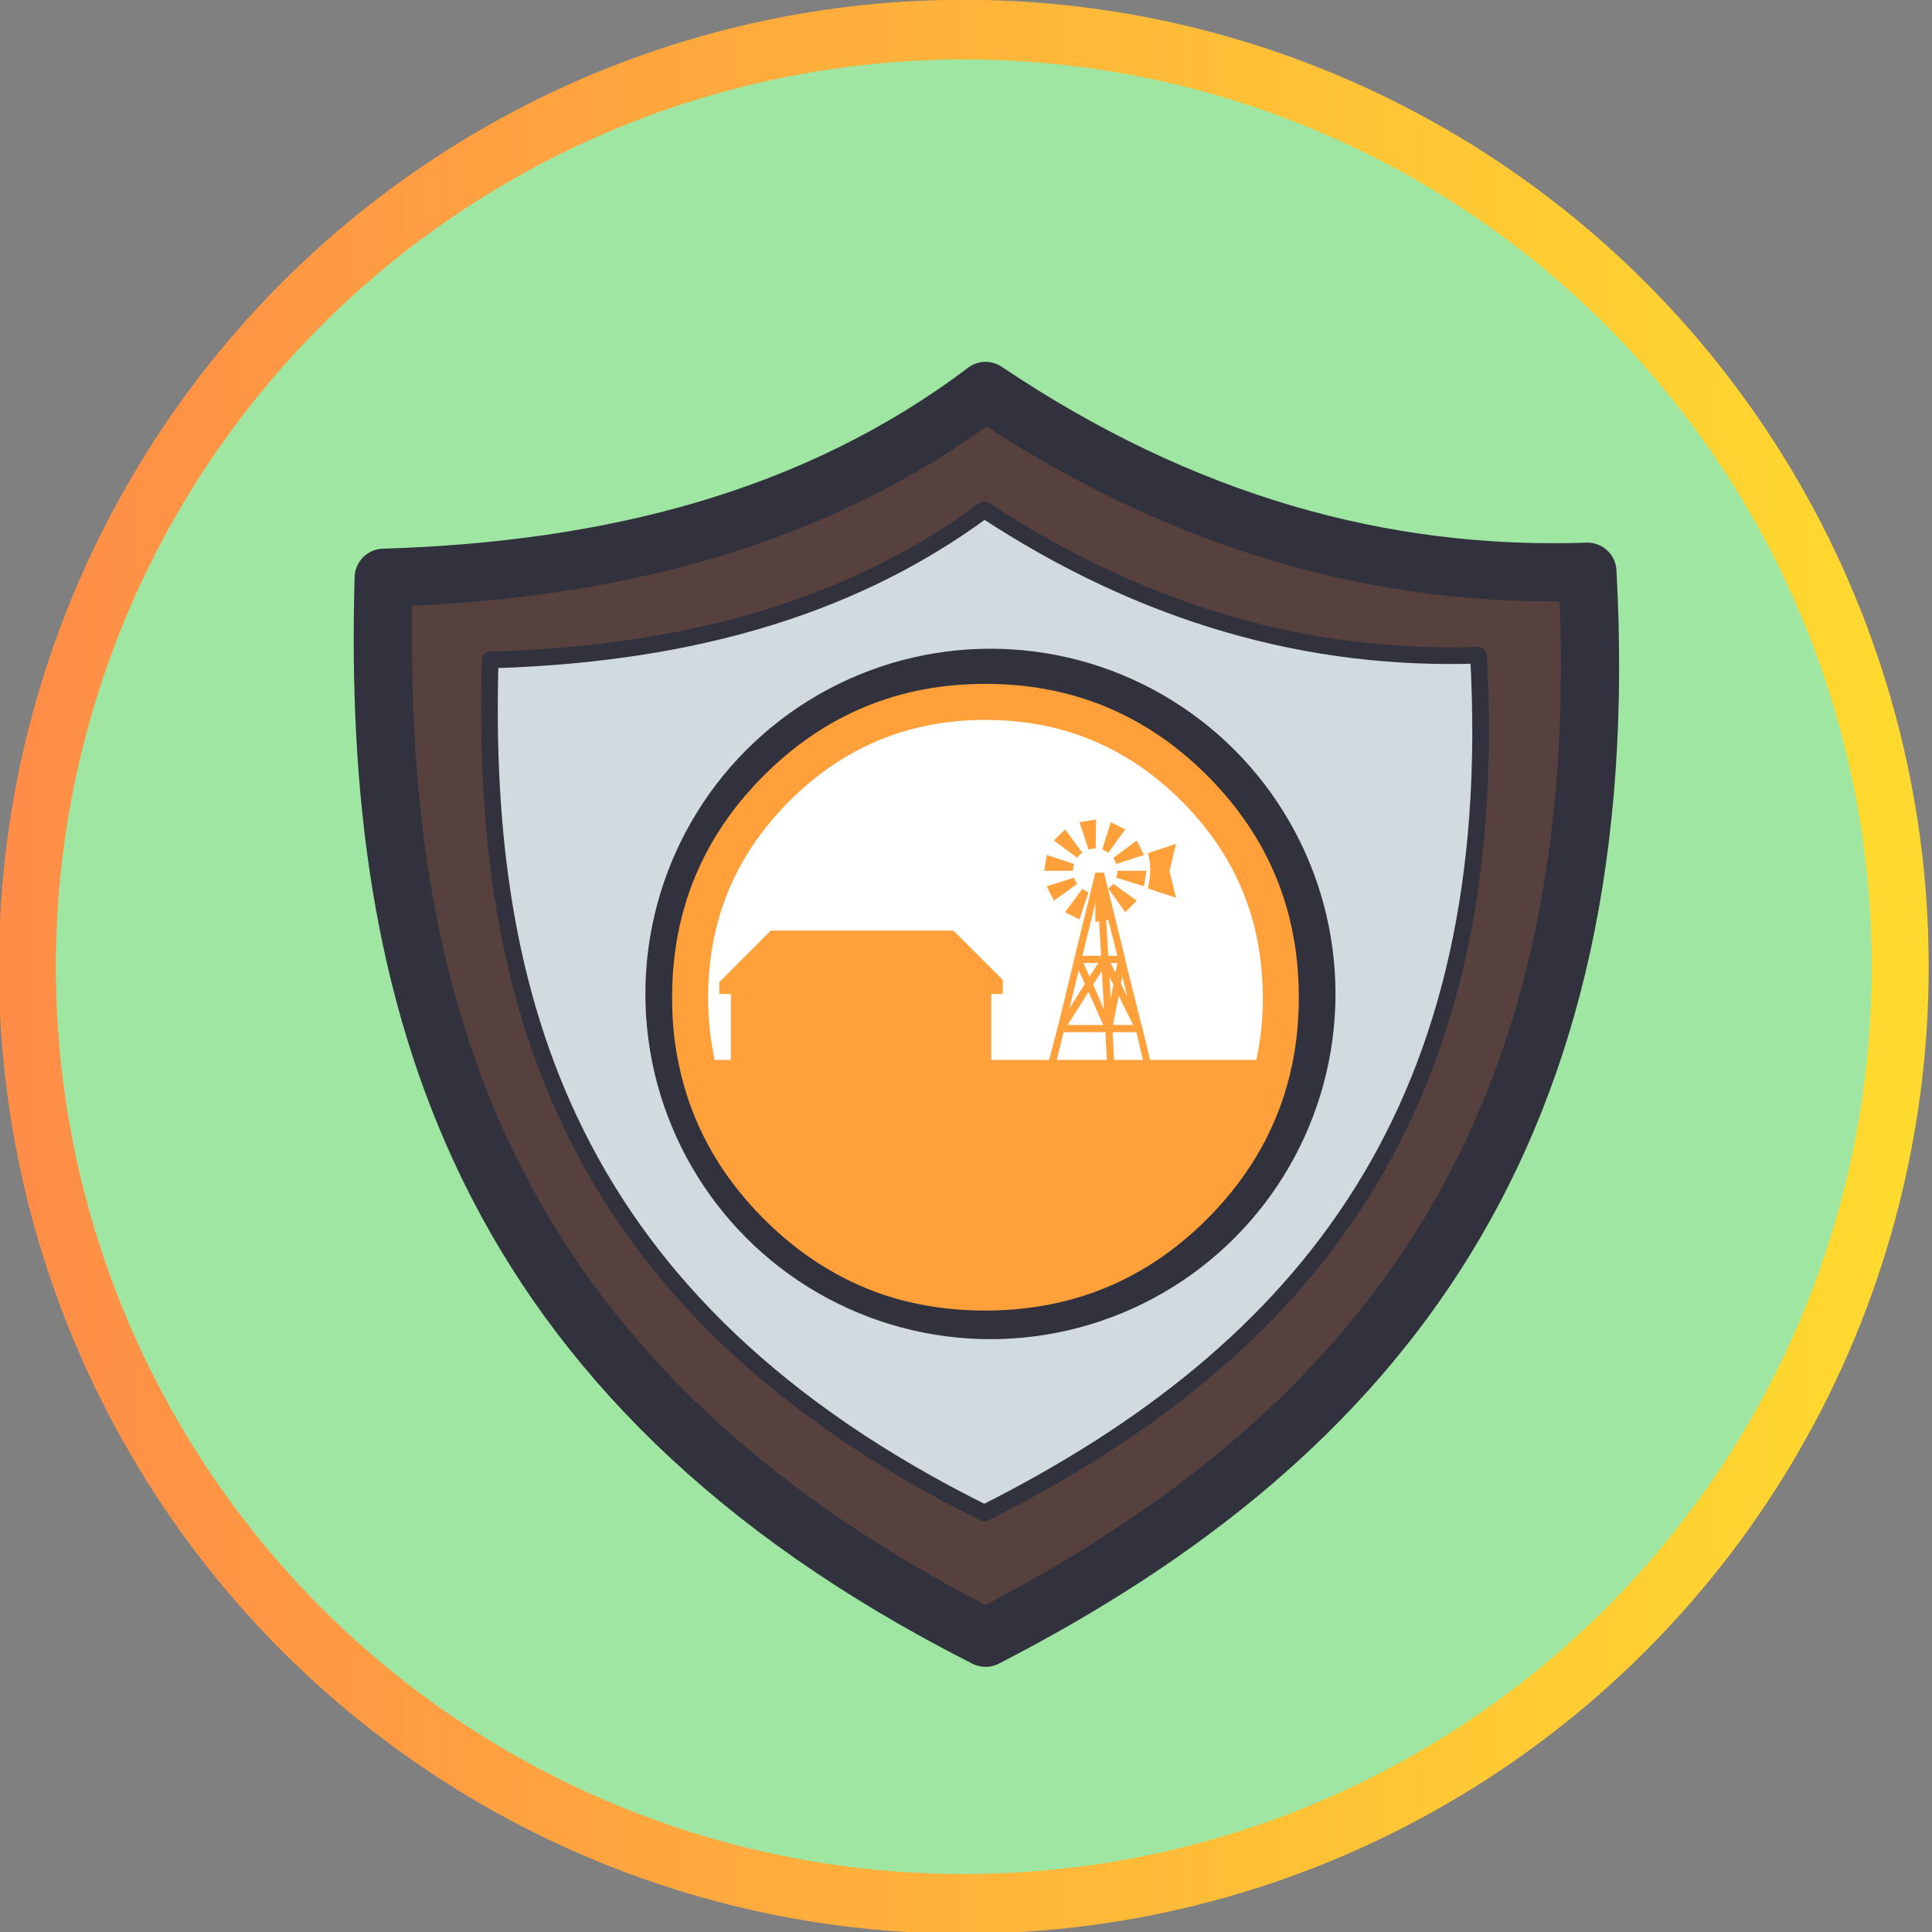 <?xml version="1.0" encoding="UTF-8" standalone="no"?>
<!DOCTYPE svg PUBLIC "-//W3C//DTD SVG 1.1//EN" "http://www.w3.org/Graphics/SVG/1.1/DTD/svg11.dtd">
<svg width="100%" height="100%" viewBox="0 0 232 232" version="1.1" xmlns="http://www.w3.org/2000/svg" xmlns:xlink="http://www.w3.org/1999/xlink" xml:space="preserve" xmlns:serif="http://www.serif.com/" style="fill-rule:evenodd;clip-rule:evenodd;stroke-linecap:round;stroke-linejoin:round;stroke-miterlimit:1.5;">
    <rect x="0" y="0" width="232" height="232" fill="#808080" stroke="none"/>
    <g transform="matrix(1,0,0,1,-1808.19,-2526.74)">
        <g transform="matrix(1.007,-1.82959e-18,0,1.055,1337.85,2331.69)">
            <ellipse cx="582.001" cy="294.917" rx="111.667" ry="106.667" style="fill:rgb(158,230,162);stroke:url(#_Linear1);stroke-width:6.79px;"/>
        </g>
        <g id="Shield" transform="matrix(1.693,0,0,1.693,1725.62,291.238)">
            <g>
                <path d="M75.989,1361.42C91.992,1360.94 106.575,1357.31 118.676,1348.17C132.574,1357.51 146.821,1361.5 161.363,1360.99C163.536,1400.71 146.62,1422.24 118.676,1436.6C82.577,1418.32 75.131,1391.15 75.989,1361.42Z" style="fill:rgb(87,65,62);stroke:rgb(49,50,61);stroke-width:4.13px;stroke-miterlimit:10;"/>
                <g transform="matrix(0.96,0,0,0.963,4.871,51.308)">
                    <path d="M81.947,1366.5C95.633,1366.11 108.106,1363.07 118.455,1355.44C130.341,1363.23 142.527,1366.57 154.964,1366.15C156.822,1399.35 142.355,1417.34 118.455,1429.34C87.581,1414.06 81.213,1391.36 81.947,1366.5Z" style="fill:rgb(209,218,223);stroke:rgb(49,50,61);stroke-width:1.23px;stroke-miterlimit:10;"/>
                </g>
            </g>
        </g>
        <g transform="matrix(1.498,0,0,1.517,-614.427,1979.39)">
            <ellipse cx="1696.63" cy="439.49" rx="26" ry="25.667" style="fill:white;stroke:rgb(49,50,61);stroke-width:3.32px;"/>
        </g>
        <g id="Badges-05" transform="matrix(0.865,0,0,0.865,1926.53,2646.49)">
            <g transform="matrix(1,0,0,1,-52,-50)">
                <path d="M22.2,40.75L47.55,40.75L54.4,47.601L54.4,49.551L52.8,49.551L52.8,58.7L60.85,58.7L61.95,54.4L61.95,54.35C61.95,54.249 61.983,54.166 62.05,54.1L64.3,44.8L64.3,44.75C64.3,44.684 64.317,44.634 64.35,44.601L64.35,44.551L67.25,32.7L68.45,32.7L71.35,44.5C71.383,44.601 71.4,44.7 71.4,44.801L73.7,54.051L73.75,54.101C73.783,54.167 73.8,54.25 73.8,54.351L74.85,58.701L89.6,58.701C89.632,58.535 89.665,58.368 89.7,58.201C90.234,55.594 90.501,52.86 90.5,50.001C90.498,49.061 90.465,48.136 90.4,47.227L90.4,47.2C89.8,37.762 86.075,29.62 79.225,22.775C71.715,15.261 62.64,11.502 52,11.5C41.36,11.502 32.285,15.261 24.775,22.775C17.26,30.285 13.502,39.36 13.5,50C13.501,50.758 13.518,51.499 13.55,52.226C13.644,54.256 13.894,56.24 14.3,58.176L14.3,58.2C14.334,58.367 14.367,58.534 14.4,58.7L16.65,58.7L16.65,49.551L15.05,49.551L15.05,47.9L22.2,40.75ZM60.15,32.45L60.5,30.25L64.3,31.5C64.2,31.801 64.15,32.117 64.15,32.45L60.15,32.45ZM61.5,36.601L60.5,34.601L64.3,33.401C64.4,33.701 64.55,33.984 64.75,34.251L61.5,36.601ZM9.4,59.2C8.94,57.012 8.656,54.77 8.55,52.475L8.55,52.45C8.516,51.651 8.5,50.835 8.5,50C8.498,37.974 12.74,27.716 21.225,19.226C29.715,10.74 39.974,6.498 52,6.5C64.026,6.498 74.285,10.74 82.775,19.226C90.525,26.98 94.733,36.206 95.4,46.9C95.469,47.916 95.502,48.949 95.5,50C95.499,53.208 95.199,56.274 94.6,59.2C92.946,67.349 89.004,74.542 82.775,80.775C75.625,87.921 67.217,92.054 57.55,93.175C55.753,93.39 53.903,93.498 52,93.5C46.991,93.497 42.299,92.772 37.925,91.325L37.9,91.325C31.739,89.244 26.18,85.727 21.225,80.775C14.996,74.542 11.055,67.35 9.4,59.2ZM74.55,30L78.45,28.7L77.55,32.45L78.45,36.2L74.55,34.9C74.983,33.101 74.983,31.467 74.55,30ZM74.35,32.45L74,34.601L70.15,33.401C70.25,33.101 70.3,32.785 70.3,32.451L74.35,32.451L74.35,32.45ZM73,28.25L74,30.25L70.15,31.5C70.05,31.2 69.917,30.917 69.75,30.65L73,28.25ZM68.2,29.5L69.4,25.7L71.4,26.7L69.05,29.95C68.783,29.75 68.5,29.601 68.2,29.5ZM67.35,25.351L67.3,29.351C67.266,29.351 67.233,29.351 67.2,29.351C66.9,29.351 66.6,29.401 66.3,29.5L65.05,25.7L67.25,25.35L67.35,25.35L67.35,25.351ZM65.05,30.25C64.95,30.384 64.85,30.517 64.75,30.65L61.5,28.25L63.05,26.7L65.45,29.95C65.317,30.017 65.184,30.117 65.05,30.25ZM66.3,35.4L65.05,39.2L63.05,38.2L65.45,34.95C65.717,35.15 66,35.301 66.3,35.4ZM69.4,34.601C69.5,34.5 69.617,34.384 69.75,34.25L73,36.601L71.4,38.201L69.05,34.901C69.15,34.834 69.267,34.733 69.4,34.601ZM69.65,54.851L69.85,58.701L73.85,58.701L72.95,54.851L69.65,54.851ZM68.65,54.851L62.85,54.851L61.9,58.7L68.85,58.7L68.65,54.851ZM69.7,53.851L72.5,53.851L70.5,49.801L69.7,53.851ZM63.4,53.851L68.35,53.851L66.3,49.25L63.4,53.851ZM68.15,46.351L66.95,48.25L68.45,51.7L68.15,46.351ZM69.35,45.25L70.05,46.601L70.3,45.25L69.35,45.25ZM71,47.101L70.8,48.151L71.7,49.951L71,47.101ZM69.75,48.25L69.2,47.2L69.4,50.15L69.75,48.25ZM65.8,48.15L64.95,46.25L63.65,51.551L65.8,48.15ZM67.65,45.25L65.6,45.25L66.45,47.15L67.65,45.25ZM67.775,39.476L67.25,39.551L67.25,36.926L65.45,44.25L68.05,44.25L67.775,39.476ZM69.05,39.25L68.75,39.301L69.05,44.25L70.3,44.25L69.05,39.25Z" style="fill:rgb(255,160,58);"/>
            </g>
        </g>
    </g>
    <defs>
        <linearGradient id="_Linear1" x1="0" y1="0" x2="1" y2="0" gradientUnits="userSpaceOnUse" gradientTransform="matrix(223.333,0,0,213.333,470.335,294.917)"><stop offset="0" style="stop-color:rgb(255,141,71);stop-opacity:1"/><stop offset="1" style="stop-color:rgb(255,218,46);stop-opacity:1"/></linearGradient>
    </defs>
</svg>
